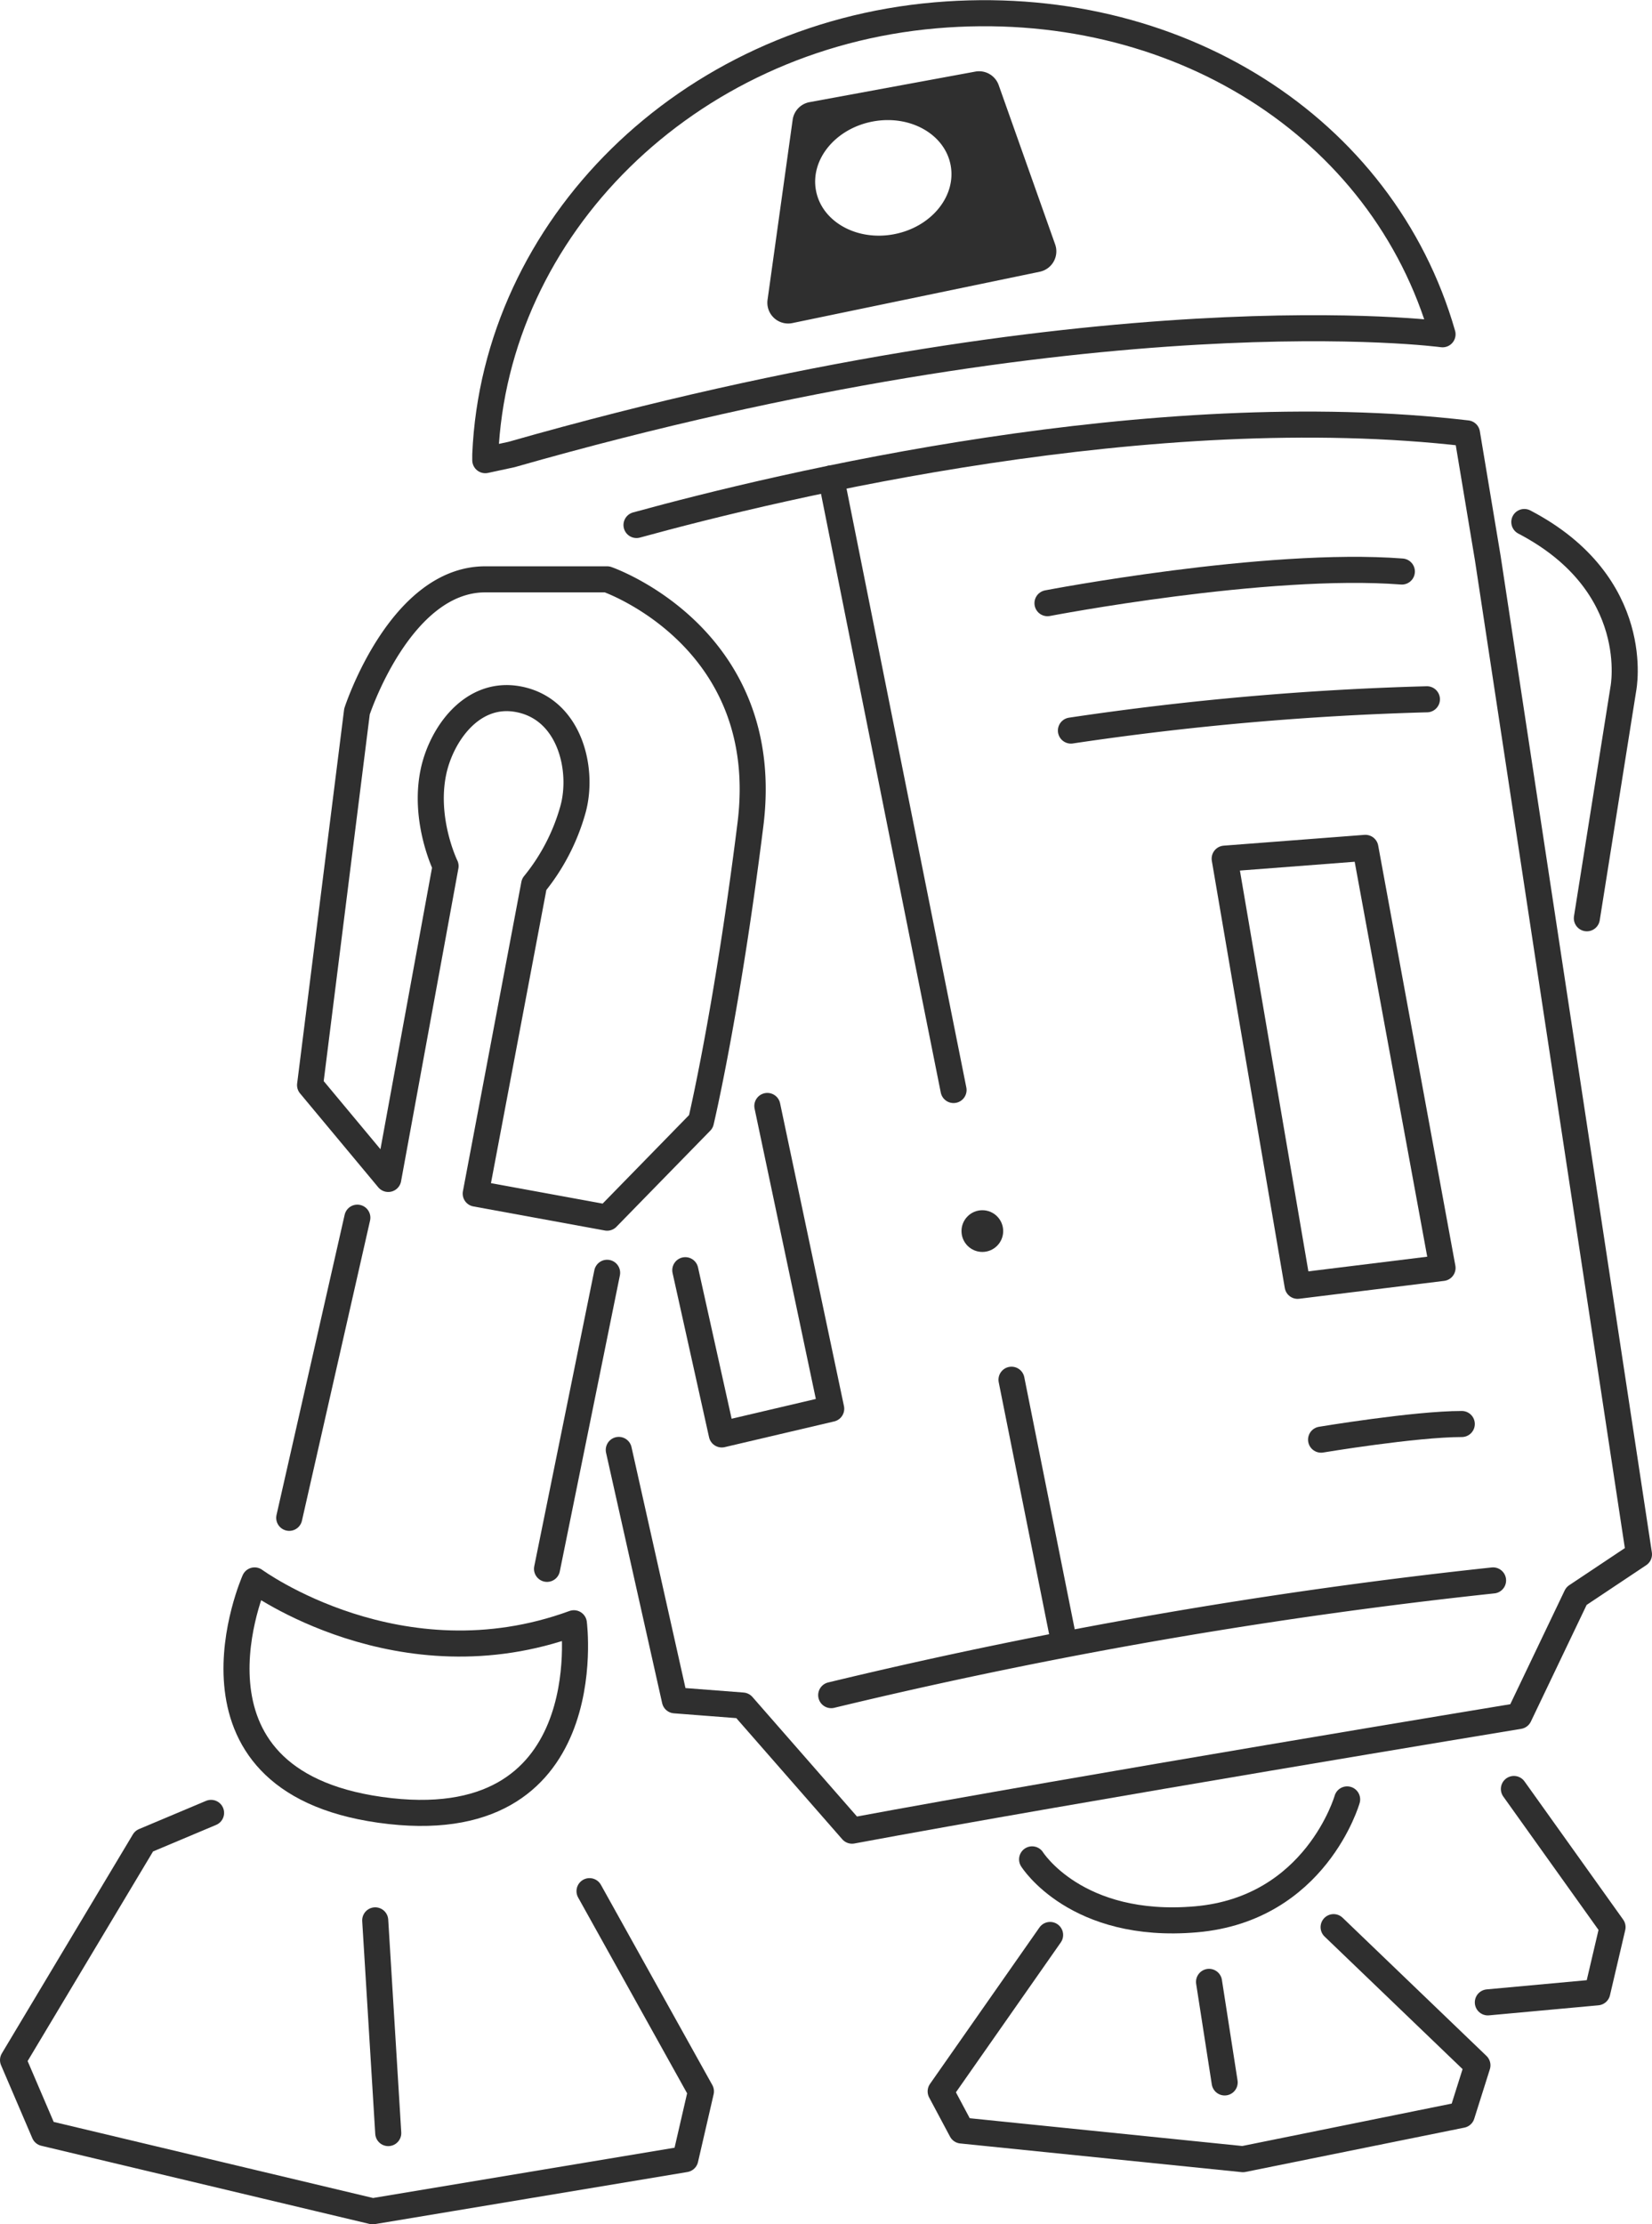 <svg xmlns="http://www.w3.org/2000/svg" width="317" height="426.617" viewBox="0 0 317 426.617">
  <g id="Group_157" data-name="Group 157" transform="translate(-1361.185 -2138.18)">
    <path id="Path_255" data-name="Path 255" d="M4868.305,2225.356c1.876-43.425,38.512-80.113,86.415-84.239,45.982-3.96,85.865,21.417,97.272,61.177,0,0-66.307-9-178.664,23.062l-5.023,1.083Z" transform="translate(-3414)" fill="none" stroke="#2f2f2f" stroke-linecap="round" stroke-linejoin="round" stroke-width="5"/>
    <path id="Path_256" data-name="Path 256" d="M4893.921,2416.269l10.764,48.027,13,1,21,24c43-8,128-22,128-22l11-23,12-8-29-191-4-24c-60.416-7.061-131.532,9.931-159.362,17.578" transform="translate(-3414)" fill="none" stroke="#2f2f2f" stroke-linecap="round" stroke-linejoin="round" stroke-width="5"/>
    <path id="Path_257" data-name="Path 257" d="M4891.685,2371.725l18-18.429s5-21,9.5-56.983-27.5-47.017-27.5-47.017h-23.38c-16.379,0-24.62,25.357-24.62,25.357l-9,71.643,15,18,11-60s-4.287-8.764-2.324-18.095c1.471-6.992,7.329-15.618,16.324-13.905,9.9,1.886,12.556,13.527,10.444,21.141a39.5,39.5,0,0,1-7.444,14.359l-11.214,59.313Z" transform="translate(-3414)" fill="none" stroke="#2f2f2f" stroke-linecap="round" stroke-linejoin="round" stroke-width="5"/>
    <path id="Path_258" data-name="Path 258" d="M5079.685,2314.3l7-44s4-20-19-32" transform="translate(-3414)" fill="none" stroke="#2f2f2f" stroke-linecap="round" stroke-linejoin="round" stroke-width="5"/>
    <path id="Path_259" data-name="Path 259" d="M4962.336,2151.913l-31.817,5.861a4,4,0,0,0-3.232,3.376l-4.819,34.533a3.994,3.994,0,0,0,4.767,4.462l47.467-9.847a3.994,3.994,0,0,0,2.953-5.245l-10.832-30.547A3.994,3.994,0,0,0,4962.336,2151.913Zm-15.6,31.19c-7.132,1.356-13.833-2.383-14.968-8.351s3.727-11.906,10.858-13.262,13.834,2.382,14.969,8.351S4953.872,2181.746,4946.74,2183.1Z" transform="translate(-3414)" fill="#2f2f2f"/>
    <path id="Path_260" data-name="Path 260" d="M4976.185,2253.868s42-8.072,68-6.072" transform="translate(-3414)" fill="none" stroke="#2f2f2f" stroke-linecap="round" stroke-linejoin="round" stroke-width="5"/>
    <path id="Path_261" data-name="Path 261" d="M4980.685,2278.3a566.054,566.054,0,0,1,68.307-6" transform="translate(-3414)" fill="none" stroke="#2f2f2f" stroke-linecap="round" stroke-linejoin="round" stroke-width="5"/>
    <path id="Path_262" data-name="Path 262" d="M4934.685,2463.3a991.922,991.922,0,0,1,127-22" transform="translate(-3414)" fill="none" stroke="#2f2f2f" stroke-linecap="round" stroke-linejoin="round" stroke-width="5"/>
    <line id="Line_200" data-name="Line 200" x2="9.904" y2="49.491" transform="translate(1555.281 2402.806)" fill="none" stroke="#2f2f2f" stroke-linecap="round" stroke-linejoin="round" stroke-width="5"/>
    <line id="Line_201" data-name="Line 201" x2="23.476" y2="117.304" transform="translate(1520.685 2229.939)" fill="none" stroke="#2f2f2f" stroke-linecap="round" stroke-linejoin="round" stroke-width="5"/>
    <circle id="Ellipse_79" data-name="Ellipse 79" cx="4" cy="4" r="4" transform="translate(1545.685 2370.296)" fill="#2f2f2f"/>
    <path id="Path_263" data-name="Path 263" d="M5051.992,2381.368l-27.807,3.429-14-81.929,27-2.071Z" transform="translate(-3414)" fill="none" stroke="#2f2f2f" stroke-linecap="round" stroke-linejoin="round" stroke-width="5"/>
    <path id="Path_264" data-name="Path 264" d="M4906.685,2381.8l7,31.5,21-4.929-12.256-58.071" transform="translate(-3414)" fill="none" stroke="#2f2f2f" stroke-linecap="round" stroke-linejoin="round" stroke-width="5"/>
    <path id="Path_265" data-name="Path 265" d="M5028.685,2414.3s18-3,27-3" transform="translate(-3414)" fill="none" stroke="#2f2f2f" stroke-linecap="round" stroke-linejoin="round" stroke-width="5"/>
    <path id="Path_266" data-name="Path 266" d="M5033.685,2483.3s-6,21-29,23-31.452-11.5-31.452-11.5" transform="translate(-3414)" fill="none" stroke="#2f2f2f" stroke-linecap="round" stroke-linejoin="round" stroke-width="5"/>
    <path id="Path_267" data-name="Path 267" d="M5031.088,2507.8l27.6,26.5-3,9.5-42,8.5-54-5.5-4-7.5,21-30" transform="translate(-3414)" fill="none" stroke="#2f2f2f" stroke-linecap="round" stroke-linejoin="round" stroke-width="5"/>
    <line id="Line_202" data-name="Line 202" x1="13.071" y2="57.571" transform="translate(1416.685 2371.725)" fill="none" stroke="#2f2f2f" stroke-linecap="round" stroke-linejoin="round" stroke-width="5"/>
    <line id="Line_203" data-name="Line 203" x1="11.533" y2="56.786" transform="translate(1466.152 2382.296)" fill="none" stroke="#2f2f2f" stroke-linecap="round" stroke-linejoin="round" stroke-width="5"/>
    <path id="Path_268" data-name="Path 268" d="M4824.042,2441.3s27.884,20.429,61.263,8.215c0,0,5.38,41.785-37.191,35.785C4807.079,2479.513,4824.042,2441.3,4824.042,2441.3Z" transform="translate(-3414)" fill="none" stroke="#2f2f2f" stroke-linecap="round" stroke-linejoin="round" stroke-width="5"/>
    <path id="Path_269" data-name="Path 269" d="M4815.685,2485.886l-12.857,5.411-25.143,42,6,14,63,15,60-10,3-13-21.379-38.4" transform="translate(-3414)" fill="none" stroke="#2f2f2f" stroke-linecap="round" stroke-linejoin="round" stroke-width="5"/>
    <line id="Line_204" data-name="Line 204" x1="2.5" y1="40.798" transform="translate(1433.185 2506.499)" fill="none" stroke="#2f2f2f" stroke-linecap="round" stroke-linejoin="round" stroke-width="5"/>
    <line id="Line_205" data-name="Line 205" x1="3" y1="19.286" transform="translate(1593.185 2518.296)" fill="none" stroke="#2f2f2f" stroke-linecap="round" stroke-linejoin="round" stroke-width="5"/>
    <path id="Path_270" data-name="Path 270" d="M5065.685,2481.3l18.929,26.5-2.929,12.5-21,1.928" transform="translate(-3414)" fill="none" stroke="#2f2f2f" stroke-linecap="round" stroke-linejoin="round" stroke-width="5"/>
  </g>
</svg>
